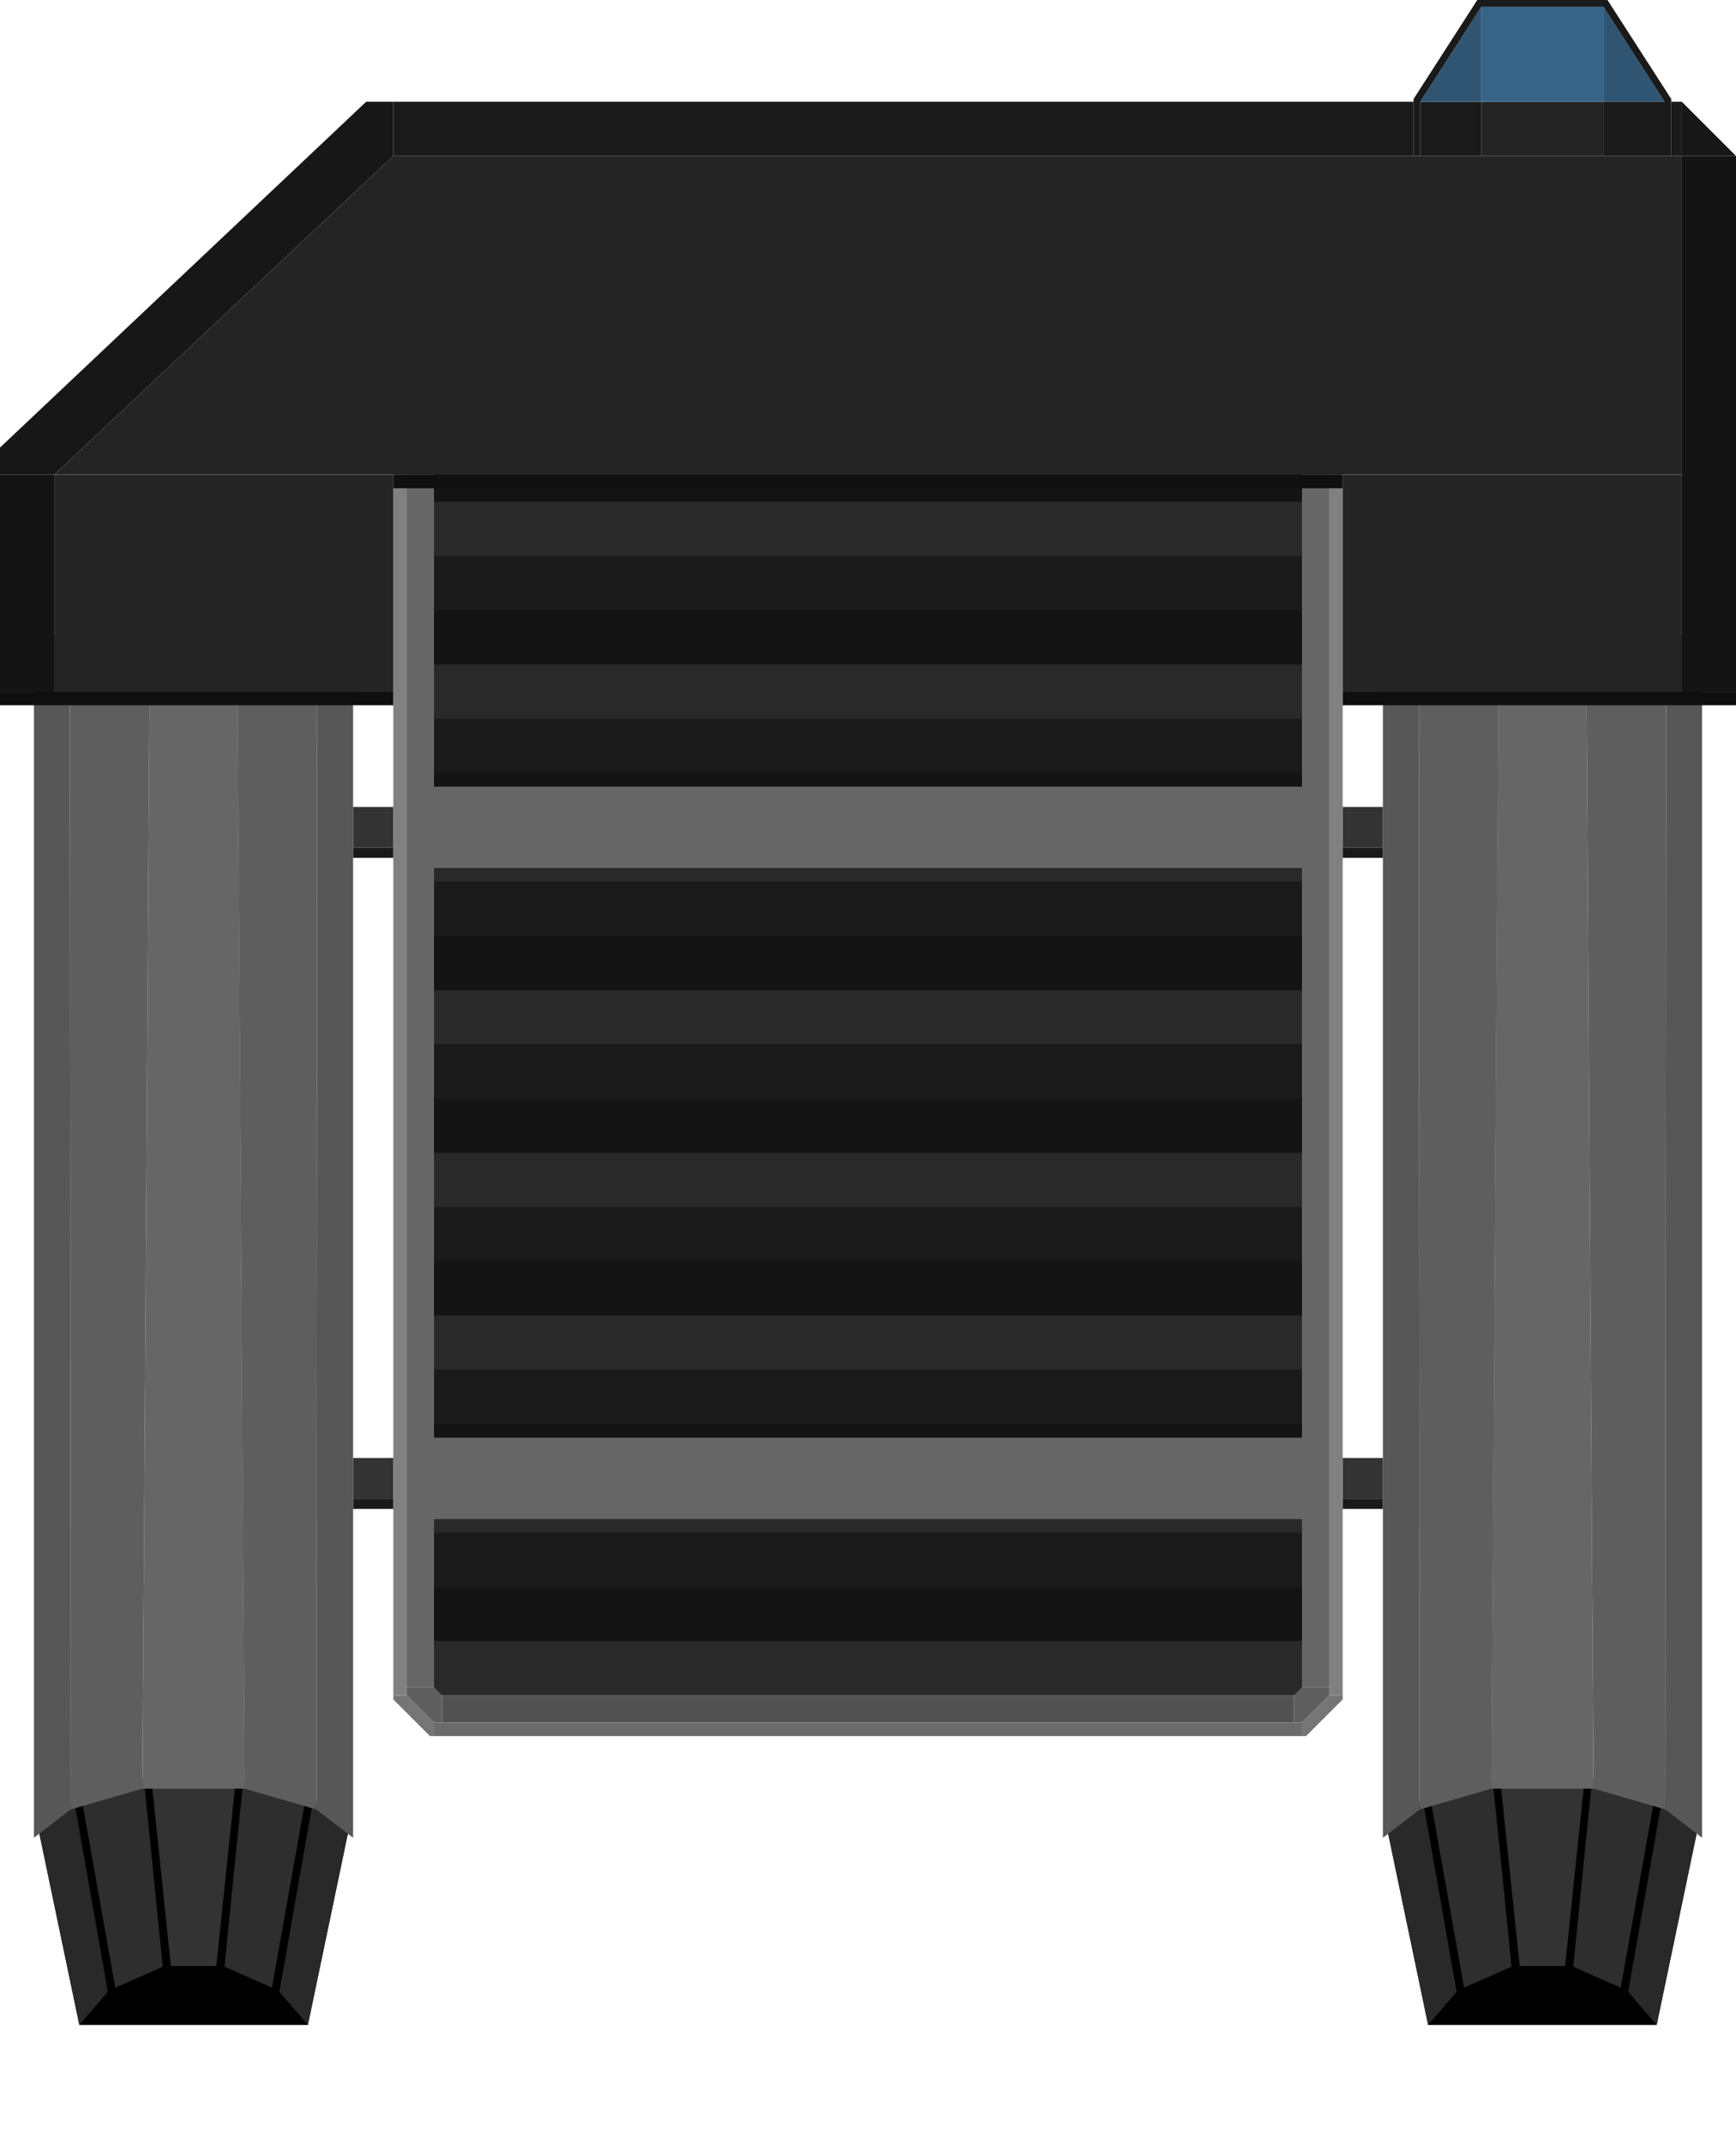 <?xml version="1.0" encoding="UTF-8" standalone="no"?>
<!-- Created with Inkscape (http://www.inkscape.org/) -->

<svg
   width="256"
   height="316"
   viewBox="0 0 67.733 83.608"
   version="1.1"
   id="svg5"
   inkscape:version="1.2.2 (732a01da63, 2022-12-09, custom)"
   sodipodi:docname="ship.svg"
   inkscape:export-filename="../d6891c19/ship.png"
   inkscape:export-xdpi="96"
   inkscape:export-ydpi="96"
   xmlns:inkscape="http://www.inkscape.org/namespaces/inkscape"
   xmlns:sodipodi="http://sodipodi.sourceforge.net/DTD/sodipodi-0.dtd"
   xmlns="http://www.w3.org/2000/svg"
   xmlns:svg="http://www.w3.org/2000/svg">
  <sodipodi:namedview
     id="namedview7"
     pagecolor="#505050"
     bordercolor="#eeeeee"
     borderopacity="1"
     inkscape:showpageshadow="0"
     inkscape:pageopacity="0"
     inkscape:pagecheckerboard="0"
     inkscape:deskcolor="#505050"
     inkscape:document-units="px"
     showgrid="false"
     inkscape:zoom="2.8284271"
     inkscape:cx="180.84256"
     inkscape:cy="78.312076"
     inkscape:window-width="2560"
     inkscape:window-height="1349"
     inkscape:window-x="0"
     inkscape:window-y="0"
     inkscape:window-maximized="1"
     inkscape:current-layer="layer4" />
  <defs
     id="defs2">
    <linearGradient
       id="linearGradient4164"
       inkscape:swatch="gradient">
      <stop
         style="stop-color:#292929;stop-opacity:1;"
         offset="0.98"
         id="stop4160" />
      <stop
         style="stop-color:#141414;stop-opacity:1;"
         offset="1"
         id="stop4162" />
    </linearGradient>
  </defs>
  <g
     inkscape:label="Layer 1"
     inkscape:groupmode="layer"
     id="layer1"
     style="display:inline">
    <rect
       style="fill:#1a1a1a;stroke-width:0.265"
       id="rect108"
       width="33.867"
       height="48.683"
       x="16.933"
       y="17.462" />
    <g
       id="g8040"
       transform="translate(0,-1.588)">
      <rect
         style="fill:#141414;fill-opacity:1;stroke-width:0.265"
         id="rect2406-3-61"
         width="33.867"
         height="2.117"
         x="16.933"
         y="19.05" />
      <rect
         style="fill:#292929;fill-opacity:1;stroke-width:0.265;stroke-dasharray:none"
         id="rect2406-6-2"
         width="33.867"
         height="2.117"
         x="16.933"
         y="21.167" />
      <rect
         style="fill:#141414;fill-opacity:1;stroke-width:0.265"
         id="rect2406-3"
         width="33.867"
         height="2.117"
         x="16.933"
         y="25.4" />
      <rect
         style="fill:#292929;fill-opacity:1;stroke-width:0.265;stroke-dasharray:none"
         id="rect2406-6"
         width="33.867"
         height="2.117"
         x="16.933"
         y="27.517" />
      <rect
         style="fill:#141414;fill-opacity:1;stroke-width:0.265"
         id="rect2406-3-7"
         width="33.867"
         height="2.117"
         x="16.933"
         y="31.75" />
      <rect
         style="fill:#292929;fill-opacity:1;stroke-width:0.265;stroke-dasharray:none"
         id="rect2406-6-20"
         width="33.867"
         height="2.117"
         x="16.933"
         y="33.867" />
      <rect
         style="fill:#292929;fill-opacity:1;stroke-width:0.265;stroke-dasharray:none"
         id="rect2406-6-7"
         width="33.867"
         height="2.117"
         x="16.933"
         y="40.217" />
      <rect
         style="fill:#292929;fill-opacity:1;stroke-width:0.265;stroke-dasharray:none"
         id="rect2406-6-22"
         width="33.867"
         height="2.117"
         x="16.933"
         y="46.567" />
      <rect
         style="fill:#141414;fill-opacity:1;stroke-width:0.265"
         id="rect2406-3-3"
         width="33.867"
         height="2.117"
         x="16.933"
         y="38.1" />
      <rect
         style="fill:#141414;fill-opacity:1;stroke-width:0.265"
         id="rect2406-3-2"
         width="33.867"
         height="2.117"
         x="16.933"
         y="44.45" />
      <rect
         style="fill:#141414;fill-opacity:1;stroke-width:0.265"
         id="rect2406-3-1"
         width="33.867"
         height="2.117"
         x="16.933"
         y="50.8" />
      <rect
         style="fill:#141414;fill-opacity:1;stroke-width:0.265"
         id="rect2406-3-70"
         width="33.867"
         height="2.117"
         x="16.933"
         y="57.15" />
      <rect
         style="fill:#141414;fill-opacity:1;stroke-width:0.265"
         id="rect2406-3-6"
         width="33.867"
         height="2.117"
         x="16.933"
         y="63.5" />
      <rect
         style="fill:#292929;fill-opacity:1;stroke-width:0.265;stroke-dasharray:none"
         id="rect2406-6-73"
         width="33.867"
         height="2.117"
         x="16.933"
         y="52.917" />
      <rect
         style="fill:#292929;fill-opacity:1;stroke-width:0.265;stroke-dasharray:none"
         id="rect2406-6-29"
         width="33.867"
         height="2.117"
         x="16.933"
         y="59.267" />
      <rect
         style="fill:#292929;fill-opacity:1;stroke-width:0.265;stroke-dasharray:none"
         id="rect2406-6-9"
         width="33.867"
         height="2.117"
         x="16.933"
         y="65.617" />
    </g>
  </g>
  <g
     inkscape:groupmode="layer"
     id="layer2"
     inkscape:label="Layer 2"
     style="display:inline">
    <rect
       style="display:inline;fill:#666666;fill-opacity:1;stroke-width:0.219;stroke-dasharray:none"
       id="rect9094-45"
       width="1.058"
       height="33.232"
       x="16.404"
       y="-50.482"
       transform="rotate(90)" />
    <rect
       style="display:inline;fill:#525252;fill-opacity:1;stroke-width:0.219;stroke-dasharray:none"
       id="rect9094-45-0"
       width="1.058"
       height="33.232"
       x="66.146"
       y="-50.482"
       transform="rotate(90)" />
    <rect
       style="display:inline;fill:#666666;fill-opacity:1;stroke-width:0.265;stroke-dasharray:none"
       id="rect9094-7"
       width="1.058"
       height="48.683"
       x="50.8"
       y="17.145" />
    <rect
       style="display:inline;fill:#666666;fill-opacity:1;stroke-width:0.263;stroke-dasharray:none"
       id="rect9094-7-0"
       width="1.058"
       height="48.048"
       x="15.875"
       y="17.78" />
    <rect
       style="display:inline;fill:#808080;fill-opacity:1;stroke-width:0.156;stroke-dasharray:none"
       id="rect9094-4-3"
       width="0.529"
       height="33.867"
       x="15.875"
       y="-50.8"
       transform="rotate(90)" />
    <path
       style="display:inline;fill:#808080;fill-opacity:1;stroke-width:0.265;stroke-dasharray:none"
       d="m 16.933,15.875 -0.159,-1.1e-5 -1.429,1.429 3e-6,0.159 h 0.529 l 1.058,-1.058 z"
       id="path10243-3"
       sodipodi:nodetypes="ccccccc" />
    <rect
       style="display:inline;fill:#6b6b6b;fill-opacity:1;stroke-width:0.156;stroke-dasharray:none"
       id="rect9094-4-3-6"
       width="0.529"
       height="33.867"
       x="67.204"
       y="-50.8"
       transform="rotate(90)" />
    <rect
       style="display:inline;fill:#808080;fill-opacity:1;stroke-width:0.187;stroke-dasharray:none"
       id="rect9094-4-8"
       width="0.529"
       height="48.683"
       x="51.858"
       y="17.462"
       ry="0" />
    <rect
       style="display:inline;fill:#808080;fill-opacity:1;stroke-width:0.187;stroke-dasharray:none"
       id="rect9094-4-8-1"
       width="0.529"
       height="48.683"
       x="15.346"
       y="17.462"
       ry="0" />
    <path
       style="fill:#757575;fill-opacity:1;stroke-width:0.265;stroke-dasharray:none"
       d="m 50.8,67.733 0.159,1.1e-5 1.429,-1.429 -3e-6,-0.159 H 51.858 l -1.058,1.058 z"
       id="path10243"
       sodipodi:nodetypes="ccccccc" />
    <path
       style="display:inline;fill:#757575;fill-opacity:1;stroke-width:0.265;stroke-dasharray:none"
       d="m 15.346,66.146 -8e-6,0.159 1.429,1.429 0.159,-3e-6 v -0.529 l -1.058,-1.058 z"
       id="path10243-6"
       sodipodi:nodetypes="ccccccc" />
    <path
       style="fill:#808080;fill-opacity:1;stroke-width:0.265;stroke-dasharray:none"
       d="M 52.387,66.651 Z"
       id="path10245" />
    <path
       style="display:inline;fill:#808080;fill-opacity:1;stroke-width:0.265;stroke-dasharray:none"
       d="m 52.387,17.463 1.1e-5,-0.159 -1.429,-1.429 -0.159,3e-6 v 0.529 l 1.058,1.058 z"
       id="path10243-2"
       sodipodi:nodetypes="ccccccc" />
    <path
       style="fill:#666666;fill-opacity:1;stroke-width:0.265;stroke-dasharray:none"
       d="m 50.483,16.404 0.317,-2e-6 1.058,1.058 v 0.318 h -1.058 l -0.317,-0.318 z"
       id="path11075" />
    <path
       style="display:inline;fill:#666666;fill-opacity:1;stroke-width:0.265;stroke-dasharray:none"
       d="m 15.875,17.78 -2e-6,-0.317 1.058,-1.058 h 0.318 v 1.058 l -0.318,0.317 z"
       id="path11075-0" />
    <path
       style="display:inline;fill:#5e5e5e;fill-opacity:1;stroke-width:0.265;stroke-dasharray:none"
       d="m 17.251,67.204 -0.317,2e-6 -1.058,-1.058 v -0.318 h 1.058 l 0.317,0.318 z"
       id="path11075-0-6" />
    <path
       style="display:inline;fill:#5e5e5e;fill-opacity:1;stroke-width:0.265;stroke-dasharray:none"
       d="m 51.858,65.828 3e-6,0.317 -1.058,1.058 h -0.318 v -1.058 l 0.318,-0.317 z"
       id="path11075-0-1" />
    <rect
       style="fill:#666666;fill-opacity:1;stroke-width:0.265;stroke-dasharray:none"
       id="rect11144"
       width="33.867"
       height="3.175"
       x="16.933"
       y="56.092" />
    <rect
       style="display:inline;fill:#666666;fill-opacity:1;stroke-width:0.265;stroke-dasharray:none"
       id="rect11144-5"
       width="33.867"
       height="3.175"
       x="16.933"
       y="30.692" />
  </g>
  <g
     inkscape:groupmode="layer"
     id="layer3"
     inkscape:label="Layer 3"
     style="display:inline">
    <g
       id="g11742">
      <path
         style="fill:#000000;fill-opacity:1;stroke-width:0.265;stroke-dasharray:none"
         d="m 1.482,71.279 1.614,7.726 H 12.012 L 13.626,71.279 12.224,70.194 9.499,69.4 h -3.889 l -2.725,0.794 z"
         id="path11526" />
      <path
         style="fill:#2e2e2e;fill-opacity:1;stroke-width:0.265;stroke-dasharray:none"
         d="M 11.933,70.115 10.61,77.549 8.758,76.729 9.499,69.4 Z"
         id="path11246"
         sodipodi:nodetypes="ccccc" />
      <path
         style="fill:#292929;fill-opacity:1;stroke-width:0.265;stroke-dasharray:none"
         d="m 12.012,79.005 -1.111,-1.296 1.323,-7.514 1.402,1.085 z"
         id="path11248"
         sodipodi:nodetypes="ccccc" />
      <path
         style="fill:#2e2e2e;fill-opacity:1;stroke-width:0.265;stroke-dasharray:none"
         d="m 3.175,70.115 1.323,7.435 1.852,-0.82 -0.741,-7.329 z"
         id="path11246-5"
         sodipodi:nodetypes="ccccc" />
      <path
         style="fill:#292929;fill-opacity:1;stroke-width:0.265;stroke-dasharray:none"
         d="m 3.096,79.005 1.111,-1.296 -1.323,-7.514 -1.402,1.085 z"
         id="path11248-4"
         sodipodi:nodetypes="ccccc" />
      <path
         style="fill:#333333;fill-opacity:1;stroke-width:0.265;stroke-dasharray:none"
         d="M 8.44,76.703 H 6.667 l -0.767,-7.355 3.307,3e-6 z"
         id="path11250"
         sodipodi:nodetypes="ccccc" />
    </g>
    <g
       id="g11734">
      <path
         style="fill:#575757;fill-opacity:1;stroke-width:0.271;stroke-dasharray:none"
         d="M 1.323,71.702 2.762,70.595 2.721,24.252 1.323,25.359 Z"
         id="path11382"
         sodipodi:nodetypes="ccccc" />
      <path
         style="fill:#5e5e5e;fill-opacity:1;stroke-width:0.271;stroke-dasharray:none"
         d="m 2.762,70.595 2.796,-0.81 0.299,-46.343 -3.136,0.81 0.041,46.343"
         id="path11384"
         sodipodi:nodetypes="ccccc" />
      <path
         style="fill:#575757;fill-opacity:1;stroke-width:0.271;stroke-dasharray:none"
         d="m 13.777,71.702 -1.439,-1.107 0.041,-46.343 1.398,1.107 z"
         id="path11382-7"
         sodipodi:nodetypes="ccccc" />
      <path
         style="fill:#5e5e5e;fill-opacity:1;stroke-width:0.271;stroke-dasharray:none"
         d="m 12.338,70.595 -2.796,-0.81 -0.299,-46.343 3.136,0.81 -0.041,46.343"
         id="path11384-6"
         sodipodi:nodetypes="ccccc" />
      <path
         style="fill:#666666;fill-opacity:1;stroke-width:0.271;stroke-dasharray:none"
         d="M 5.558,69.785 H 9.549 L 9.251,23.442 H 5.857 Z"
         id="path11386"
         sodipodi:nodetypes="ccccc" />
    </g>
    <g
       id="g11727">
      <rect
         style="fill:#333333;fill-opacity:1;stroke-width:0.187;stroke-dasharray:none"
         id="rect11583"
         width="1.568"
         height="1.587"
         x="13.777"
         y="31.485" />
      <rect
         style="fill:#1a1a1a;fill-opacity:1;stroke-width:0.265;stroke-dasharray:none"
         id="rect11637"
         width="1.568"
         height="0.397"
         x="13.777"
         y="33.073" />
    </g>
    <g
       id="g11723">
      <rect
         style="fill:#333333;fill-opacity:1;stroke-width:0.187;stroke-dasharray:none"
         id="rect11583-5"
         width="1.568"
         height="1.587"
         x="13.777"
         y="56.885" />
      <rect
         style="fill:#1a1a1a;fill-opacity:1;stroke-width:0.265;stroke-dasharray:none"
         id="rect11637-6"
         width="1.568"
         height="0.397"
         x="13.777"
         y="58.473" />
    </g>
    <g
       id="g11742-9"
       style="display:inline"
       transform="matrix(-1,0,0,1,67.733,6.4425123e-5)">
      <path
         style="fill:#000000;fill-opacity:1;stroke-width:0.265;stroke-dasharray:none"
         d="m 1.482,71.279 1.614,7.726 H 12.012 L 13.626,71.279 12.224,70.194 9.499,69.4 h -3.889 l -2.725,0.794 z"
         id="path11526-3" />
      <path
         style="fill:#2e2e2e;fill-opacity:1;stroke-width:0.265;stroke-dasharray:none"
         d="M 11.933,70.115 10.61,77.549 8.758,76.729 9.499,69.4 Z"
         id="path11246-7"
         sodipodi:nodetypes="ccccc" />
      <path
         style="fill:#292929;fill-opacity:1;stroke-width:0.265;stroke-dasharray:none"
         d="m 12.012,79.005 -1.111,-1.296 1.323,-7.514 1.402,1.085 z"
         id="path11248-45"
         sodipodi:nodetypes="ccccc" />
      <path
         style="fill:#2e2e2e;fill-opacity:1;stroke-width:0.265;stroke-dasharray:none"
         d="m 3.175,70.115 1.323,7.435 1.852,-0.82 -0.741,-7.329 z"
         id="path11246-5-2"
         sodipodi:nodetypes="ccccc" />
      <path
         style="fill:#292929;fill-opacity:1;stroke-width:0.265;stroke-dasharray:none"
         d="m 3.096,79.005 1.111,-1.296 -1.323,-7.514 -1.402,1.085 z"
         id="path11248-4-5"
         sodipodi:nodetypes="ccccc" />
      <path
         style="fill:#333333;fill-opacity:1;stroke-width:0.265;stroke-dasharray:none"
         d="M 8.44,76.703 H 6.667 l -0.767,-7.355 3.307,3e-6 z"
         id="path11250-4"
         sodipodi:nodetypes="ccccc" />
    </g>
    <g
       id="g11734-7"
       style="display:inline"
       transform="matrix(-1,0,0,1,67.733,6.4425123e-5)">
      <path
         style="fill:#575757;fill-opacity:1;stroke-width:0.271;stroke-dasharray:none"
         d="M 1.323,71.702 2.762,70.595 2.721,24.252 1.323,25.359 Z"
         id="path11382-4"
         sodipodi:nodetypes="ccccc" />
      <path
         style="fill:#5e5e5e;fill-opacity:1;stroke-width:0.271;stroke-dasharray:none"
         d="m 2.762,70.595 2.796,-0.81 0.299,-46.343 -3.136,0.81 0.041,46.343"
         id="path11384-4"
         sodipodi:nodetypes="ccccc" />
      <path
         style="fill:#575757;fill-opacity:1;stroke-width:0.271;stroke-dasharray:none"
         d="m 13.777,71.702 -1.439,-1.107 0.041,-46.343 1.398,1.107 z"
         id="path11382-7-3"
         sodipodi:nodetypes="ccccc" />
      <path
         style="fill:#5e5e5e;fill-opacity:1;stroke-width:0.271;stroke-dasharray:none"
         d="m 12.338,70.595 -2.796,-0.81 -0.299,-46.343 3.136,0.81 -0.041,46.343"
         id="path11384-6-0"
         sodipodi:nodetypes="ccccc" />
      <path
         style="fill:#666666;fill-opacity:1;stroke-width:0.271;stroke-dasharray:none"
         d="M 5.558,69.785 H 9.549 L 9.251,23.442 H 5.857 Z"
         id="path11386-7"
         sodipodi:nodetypes="ccccc" />
    </g>
    <g
       id="g11727-8"
       style="display:inline"
       transform="matrix(-1,0,0,1,67.733,6.4425123e-5)">
      <rect
         style="fill:#333333;fill-opacity:1;stroke-width:0.187;stroke-dasharray:none"
         id="rect11583-6"
         width="1.568"
         height="1.587"
         x="13.777"
         y="31.485" />
      <rect
         style="fill:#1a1a1a;fill-opacity:1;stroke-width:0.265;stroke-dasharray:none"
         id="rect11637-8"
         width="1.568"
         height="0.397"
         x="13.777"
         y="33.073" />
    </g>
    <g
       id="g11723-8"
       style="display:inline"
       transform="matrix(-1,0,0,1,67.733,6.4425123e-5)">
      <rect
         style="fill:#333333;fill-opacity:1;stroke-width:0.187;stroke-dasharray:none"
         id="rect11583-5-4"
         width="1.568"
         height="1.587"
         x="13.777"
         y="56.885" />
      <rect
         style="fill:#1a1a1a;fill-opacity:1;stroke-width:0.265;stroke-dasharray:none"
         id="rect11637-6-3"
         width="1.568"
         height="0.397"
         x="13.777"
         y="58.473" />
    </g>
  </g>
  <g
     inkscape:groupmode="layer"
     id="layer4"
     inkscape:label="Layer 4">
    <g
       id="g12074"
       transform="translate(0.119,-1.587)"
       style="display:inline">
      <rect
         style="fill:#242424;fill-opacity:1;stroke-width:0.265;stroke-dasharray:none"
         id="rect11879"
         width="4.762"
         height="2.117"
         x="57.679"
         y="5.556" />
      <rect
         style="fill:#376387;fill-opacity:1;stroke-width:0.265;stroke-dasharray:none"
         id="rect11881"
         width="4.762"
         height="3.704"
         x="57.679"
         y="1.852" />
      <rect
         style="fill:#1a1a1a;fill-opacity:1;stroke-width:0.265;stroke-dasharray:none"
         id="rect11941"
         width="2.381"
         height="2.117"
         x="55.298"
         y="5.556" />
      <path
         style="display:inline;fill:#2f5573;fill-opacity:1;stroke-width:0.265;stroke-dasharray:none"
         d="M 57.679,1.852 55.298,5.556 H 57.679 Z"
         id="path11937-9"
         sodipodi:nodetypes="cccc" />
      <path
         style="display:inline;fill:#2f5573;fill-opacity:1;stroke-width:0.265;stroke-dasharray:none"
         d="m 62.442,1.852 2.381,3.704 h -2.381 z"
         id="path11937-1-2"
         sodipodi:nodetypes="cccc" />
      <rect
         style="display:inline;fill:#1a1a1a;fill-opacity:1;stroke-width:0.265;stroke-dasharray:none"
         id="rect11941-4"
         width="2.381"
         height="2.117"
         x="-64.823"
         y="5.556"
         transform="scale(-1,1)" />
      <path
         style="fill:#1a1a1a;fill-opacity:1;stroke-width:0.265;stroke-dasharray:none"
         d="m 55.298,7.673 h -0.265 V 5.45 L 57.52,1.587 h 5.08 L 65.087,5.45 V 7.673 H 64.823 V 5.556 L 62.442,1.852 H 57.679 l -2.381,3.704 z"
         id="path12065"
         sodipodi:nodetypes="ccccccccccccc" />
    </g>
    <rect
       style="fill:#0f0f0f;fill-opacity:1;stroke-width:0.16;stroke-dasharray:none"
       id="rect12087"
       width="37.042"
       height="0.529"
       x="15.346"
       y="18.521" />
    <rect
       style="fill:#141414;fill-opacity:1;stroke-width:0.265;stroke-dasharray:none"
       id="rect12141"
       width="2.117"
       height="8.467"
       x="0"
       y="18.521" />
    <rect
       style="fill:#1a1a1a;fill-opacity:1;stroke-width:0.574;stroke-dasharray:none"
       id="rect12141-0"
       width="2.117"
       height="39.806"
       x="3.969"
       y="-55.152"
       transform="rotate(90)" />
    <rect
       style="fill:#0f0f0f;fill-opacity:1;stroke-width:0.178;stroke-dasharray:none"
       id="rect12141-0-6"
       width="0.529"
       height="15.346"
       x="26.987"
       y="-15.346"
       transform="rotate(90)" />
    <rect
       style="fill:#0f0f0f;fill-opacity:1;stroke-width:0.178;stroke-dasharray:none"
       id="rect12141-0-6-8"
       width="0.529"
       height="15.346"
       x="26.987"
       y="-67.733"
       transform="rotate(90)" />
    <rect
       style="fill:#141414;fill-opacity:1;stroke-width:0.374;stroke-dasharray:none"
       id="rect12143"
       width="2.117"
       height="20.902"
       x="65.617"
       y="6.085" />
    <rect
       style="fill:#242424;fill-opacity:1;stroke-width:0.265;stroke-dasharray:none"
       id="rect12145"
       width="13.229"
       height="8.467"
       x="2.117"
       y="18.521" />
    <rect
       style="fill:#242424;fill-opacity:1;stroke-width:0.265;stroke-dasharray:none"
       id="rect12147"
       width="13.229"
       height="8.467"
       x="52.387"
       y="18.521" />
    <path
       style="fill:#171717;fill-opacity:1;stroke-width:0.265;stroke-dasharray:none"
       d="m 67.733,6.085 h -2.117 l -3e-6,-2.117 z"
       id="path12438" />
    <path
       style="fill:#1a1a1a;fill-opacity:1;stroke-width:0.265;stroke-dasharray:none"
       d="m 65.617,3.969 h -0.41 v 2.117 l 0.41,1e-6 z"
       id="path12440" />
    <path
       style="fill:#242424;fill-opacity:1;stroke-width:0.265;stroke-dasharray:none"
       d="M 2.117,18.521 15.346,6.085 h 50.271 l -3e-6,12.435 H 2.117"
       id="path12617" />
    <path
       style="fill:#171717;fill-opacity:1;stroke-width:0.265;stroke-dasharray:none"
       d="M 0,18.521 V 17.462 L 14.287,3.969 h 1.058 V 6.085 L 2.117,18.521 Z"
       id="path12619"
       sodipodi:nodetypes="ccccccc" />
  </g>
</svg>
